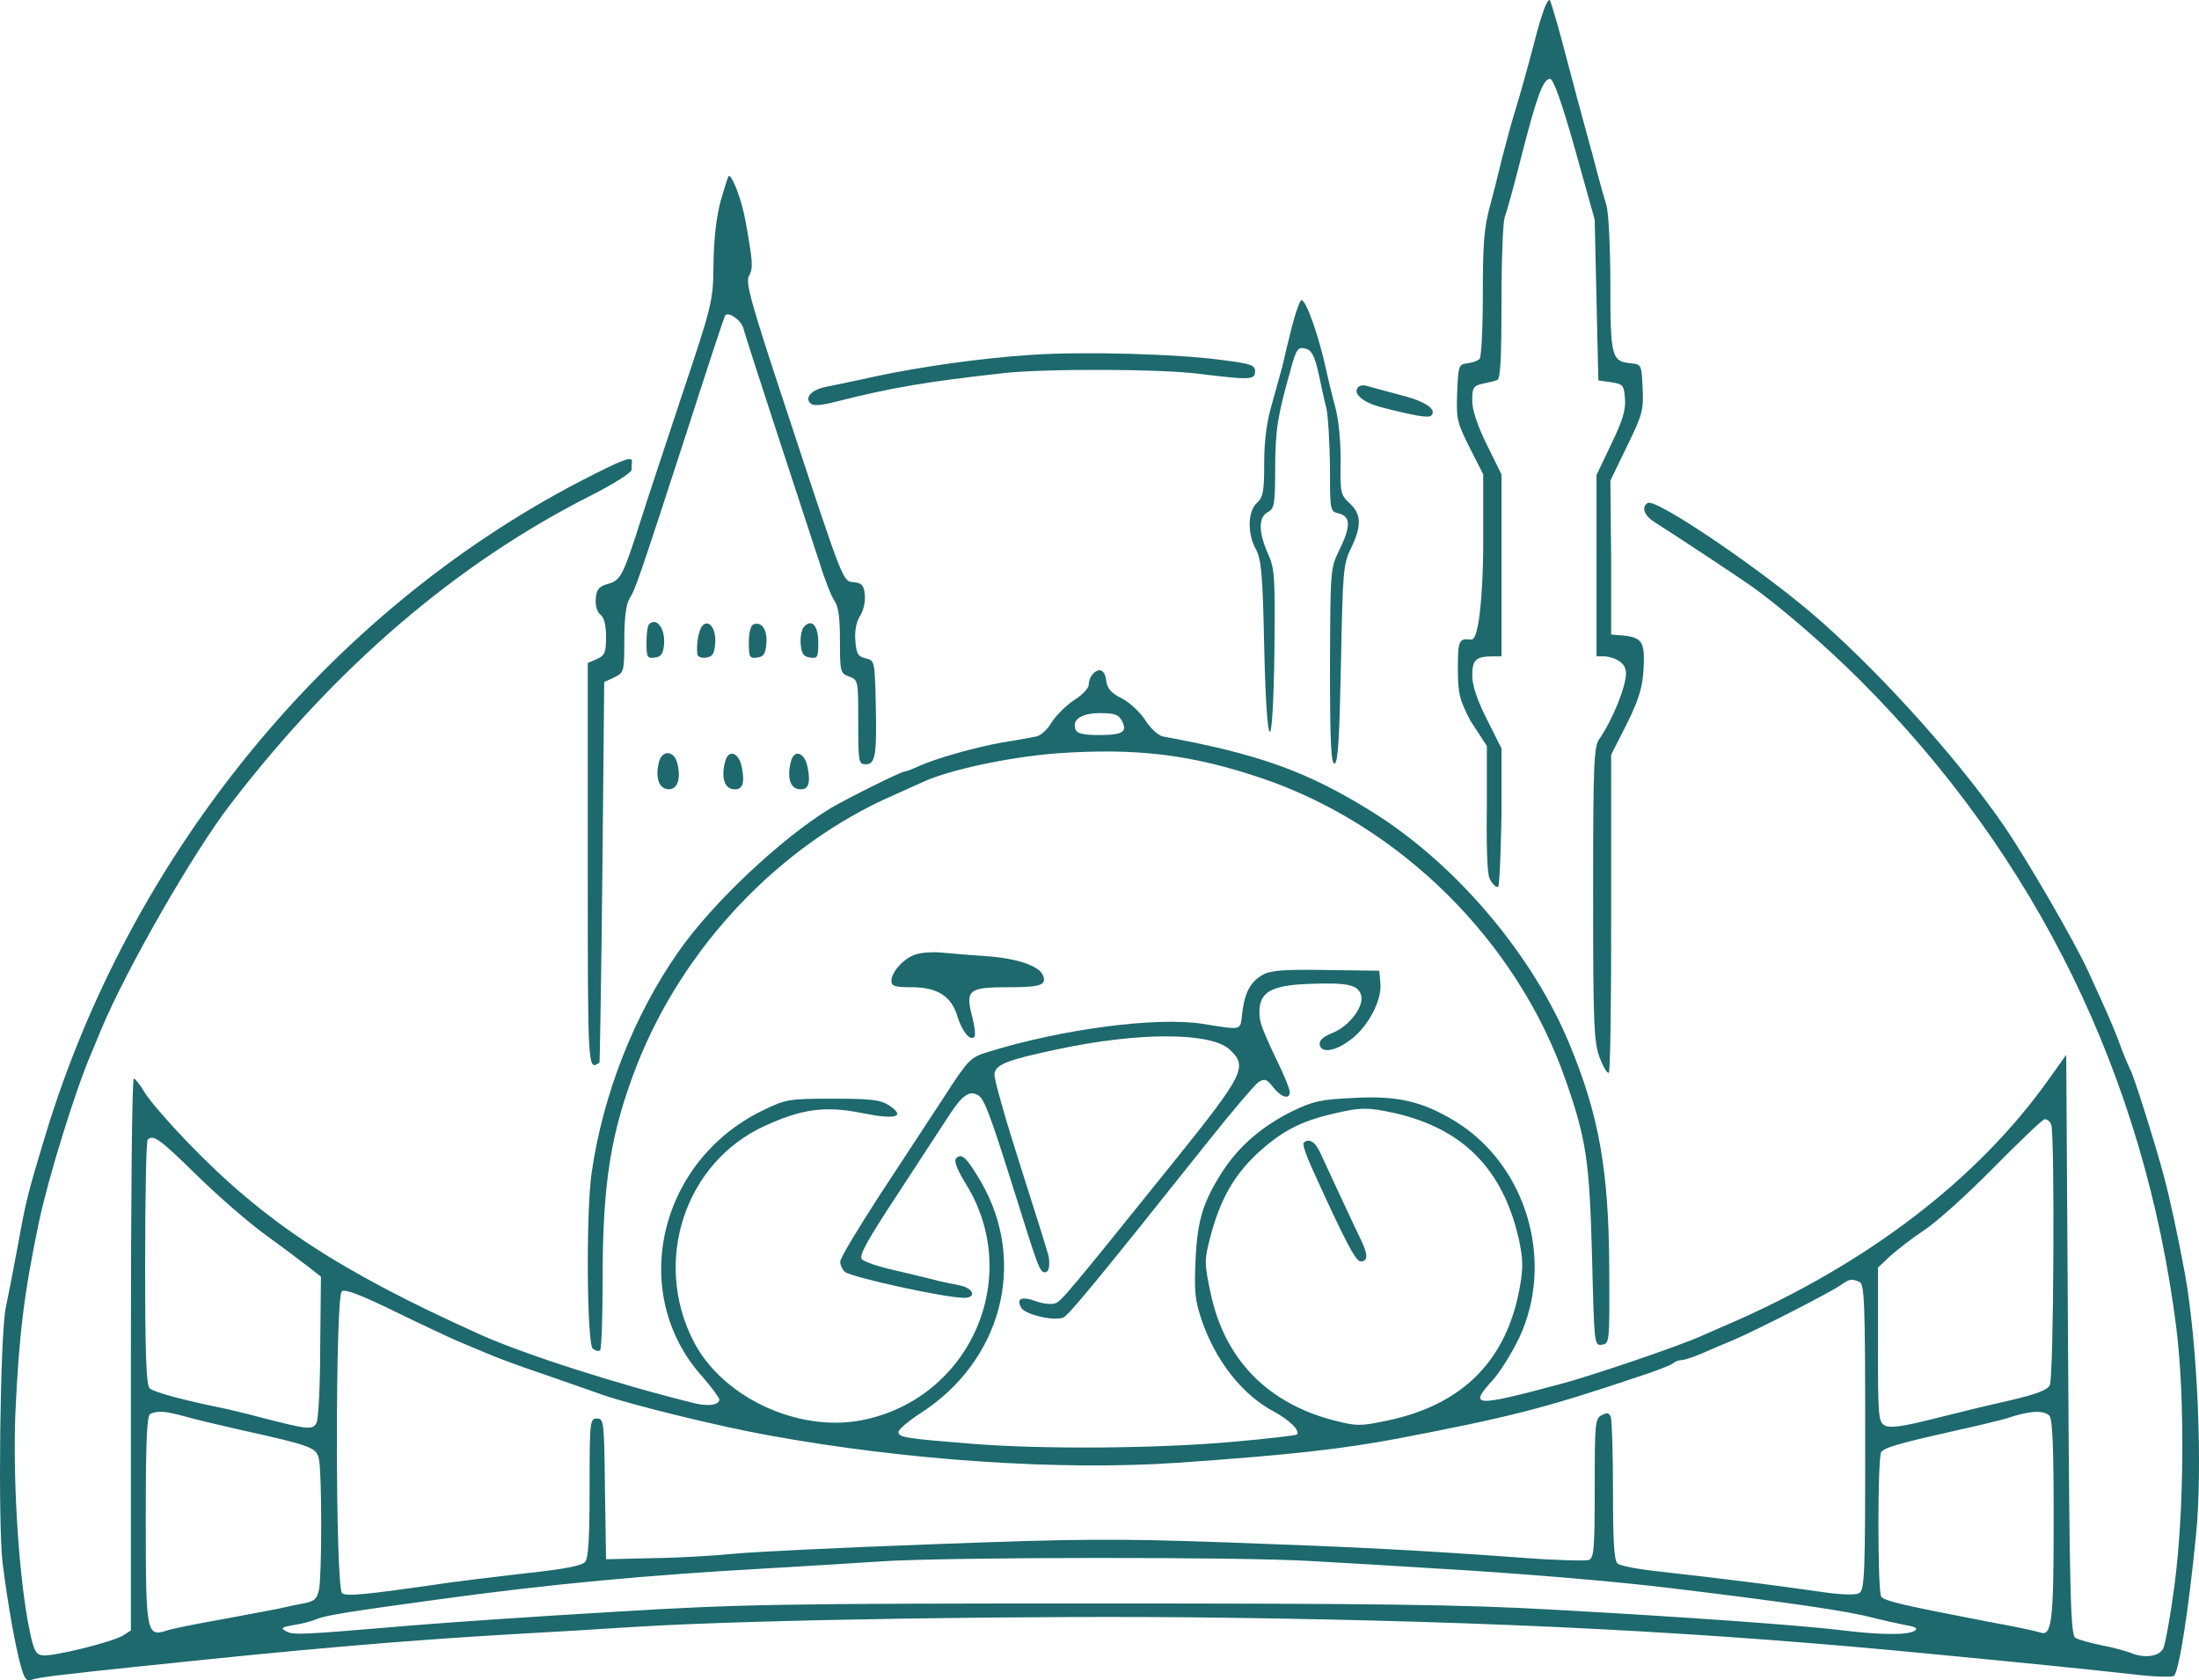 <?xml version="1.0" encoding="UTF-8"?>
<svg id="Calque_2" xmlns="http://www.w3.org/2000/svg" viewBox="0 0 601.64 459.76">
  <defs>
    <style>
      .cls-1 {
        fill: #1d696d;
      }
    </style>
  </defs>
  <g id="Calque_1-2" data-name="Calque_1">
    <g>
      <path class="cls-1" d="M422.46,2.53c-.6,1.6-1.81,5.42-2.51,8.42-2.01,7.62-3.91,14.54-5.92,21.06-.9,3.01-2.21,8.02-3.01,11.03-.7,3.01-2.21,8.93-3.31,13.14-1.7,6.12-2.01,10.63-2.01,24.37,0,9.33-.4,17.25-.9,17.65-.4.5-1.91,1-3.31,1.2-2.41.3-2.51.6-2.81,8.02-.3,7.22,0,8.22,3.41,15.04l3.71,7.32v21.12s-.23,24.5-3.33,24.1c-3.3-.4-3.6.2-3.6,7.8,0,6.9.4,8.6,3.5,14.5l4.43,6.8v16.7s-.33,17.5.77,19.6c.7,1.5,1.8,2.5,2.3,2.2.6-.4.93-19.4.93-19.4v-18.42l-4-8c-2.7-5.3-4-9.3-4-12,0-4.2,1-5.2,5.6-5.2h2.4v-49.8l-4-8.1c-2.6-5.3-4-9.4-4-12.1,0-3.5.3-4,2.8-4.6,1.5-.3,3.3-.7,4-1,.9-.2,1.2-5.4,1.2-21.3,0-11.6.4-22,.9-23.3s2.6-8.8,4.6-16.8c4.2-16.4,5.9-21,7.8-21,.9,0,3.2,6.4,6.8,19.2l5.4,19.3.5,22,.5,22,3.5.5c3.3.5,3.5.8,3.8,4.6.2,3.1-.7,6-3.8,12.4l-4,8.4v49.6h2.47s5.6.52,5.6,4.62c0,3.7-3.7,12.8-7.3,18-1.5,2.1-1.7,6.8-1.7,42.4s.2,40.5,1.8,44.8c1,2.6,2.1,4.4,2.5,4.1.4-.4.7-20.1.63-43.9v-43.1l4.27-8.4c3.3-6.7,4.3-9.9,4.6-15,.4-7.3-.3-8.6-5.3-9.2l-3.57-.3v-21.1l-.2-21.01,4.51-9.33c4.21-8.62,4.61-9.93,4.31-15.95-.3-6.42-.3-6.52-3.31-6.82-5.21-.5-5.52-1.91-5.52-21.66,0-10.13-.5-19.76-1.1-21.66s-1.7-5.82-2.41-8.52c-.7-2.81-2.01-7.62-2.91-10.83-1.7-6.12-2.81-10.43-7.02-26.28-1.5-5.52-2.91-10.13-3.11-10.43-.3-.2-1,.9-1.6,2.51Z"/>
      <path class="cls-1" d="M197.21,54.81c-1.2,4.4-1.9,10.5-2,17.3-.1,10.4-.2,10.8-8.8,36.5-4.7,14.3-9.6,28.9-10.7,32.5-5.2,16.3-5.8,17.6-9.2,18.6-2.6.7-3.3,1.5-3.5,4-.2,1.9.3,3.6,1.2,4.4,1.1.8,1.6,2.9,1.6,6.1,0,4.3-.3,5.1-2.5,6.1l-2.5,1.1v55.3c0,56.7,0,56.2,3.2,54,.1,0,.5-23.5.8-52.1l.5-52,2.8-1.3c2.6-1.3,2.7-1.5,2.7-10.3,0-6,.5-9.7,1.4-11.2,1.6-2.5,2.5-5,16.2-47.2,5.3-16.5,9.8-30.2,10-30.3.9-1.2,4.5,1.4,5,3.6.4,1.5,4.6,14.6,9.4,29.2s9.9,30.3,11.4,34.8c1.4,4.6,3.3,9.4,4.1,10.5,1.1,1.5,1.5,4.8,1.5,10.9,0,8.5.1,8.9,2.5,9.8,2.5.9,2.5,1.1,2.5,12.5,0,10.8.1,11.5,2,11.5,2.7,0,3.1-2.4,2.8-16.5-.3-11.8-.3-11.9-2.8-12.5-2.1-.5-2.5-1.2-2.8-4.9-.2-2.7.3-5.2,1.3-6.7.9-1.4,1.5-3.9,1.3-5.7-.2-2.6-.8-3.3-2.9-3.5-3.2-.4-2.5,1.5-18.4-46.7-9.9-29.9-11.4-35.3-10.4-37.1,1.2-2.2,1.1-3.7-1-15.3-1-5.5-3.5-12.1-4.5-12.1-.2,0-1.1,3-2.2,6.7Z"/>
      <path class="cls-1" d="M353.48,89.31c-1,4-2.2,8.9-2.6,10.8-.5,1.9-1.8,6.6-2.9,10.5-1.4,4.7-2.1,10-2.1,16.1,0,7.8-.3,9.3-2,10.9-2.5,2.3-2.7,8.4-.2,12.8,1.4,2.7,1.8,6.8,2.2,26.5.7,30.5,2.4,31.3,2.8,1.1.2-20.3.1-22.4-1.8-26.6-2.6-5.9-2.6-9.9,0-11.3,1.8-1,2-2.1,2-12.3.1-10.5.6-13.8,4.3-26.9,1.5-5.6,2-6.2,4.4-5.4,1.3.4,2.2,2.3,3.1,6.3.7,3.2,1.6,7.6,2.2,9.8.5,2.2.9,9.5,1,16.1,0,12.1,0,12.2,2.5,12.8,3.2.8,3.2,3.6,0,10.1-2.4,4.9-2.4,5.4-2.5,31.8,0,21.1.3,26.8,1.3,26.5.9-.4,1.3-7.1,1.7-27.4.5-25.3.6-27.2,2.8-31.6,2.9-6.1,2.8-9.2-.4-12.2-2.5-2.3-2.6-2.9-2.5-11.2.1-5.2-.5-11.4-1.4-14.9-.9-3.3-2-7.9-2.5-10.2-2-9.3-5.5-19.3-6.8-19.3-.4,0-1.6,3.3-2.6,7.2Z"/>
      <path class="cls-1" d="M281.88,97.11c-13.6.9-29.9,3.2-43,6-5.2,1.2-11,2.3-12.7,2.7-4,.7-6.1,2.9-4.5,4.5.8.8,2.8.7,7.4-.5,15-3.8,24.6-5.4,45.3-7.7,11.5-1.3,43.5-1.2,54,.2,13.7,1.7,15,1.6,15-.7,0-1.7-1.1-2.1-9-3.1-12.3-1.7-38.5-2.4-52.5-1.4Z"/>
      <path class="cls-1" d="M371.38,106.21c-1.1,1.6,1.7,3.9,6.1,5.1,9.6,2.5,13.4,3.1,14.1,2.4,1.7-1.7-1.7-4-8.7-5.7-4.1-1.1-8.2-2.2-9.2-2.5-.9-.2-1.9,0-2.3.7Z"/>
      <path class="cls-1" d="M158.31,131.91C89.61,167.81,35.71,233.81,12.41,310.61c-4.9,16.2-5.3,17.9-7.5,30-1.2,6.6-2.7,14.2-3.3,17-1.6,7.3-2.2,59.1-.9,70,1.3,10.4,3.3,22.1,5,28.3,1,3.5,1.6,4.2,2.9,3.7,1.8-.7,8.6-1.5,32.7-4,41.9-4.4,68.3-6.7,99-8.5,9.4-.5,24.4-1.4,33.5-2,32-2,112.2-3.2,161-2.5,76.2,1,133,4,194.5,10,27,2.6,43.8,4.3,54.3,5.5,5.8.7,10.8.8,11.2.4,1.4-1.4,4-18.1,6-38.4,1.9-18.7.4-52.6-3-71.5-2-10.8-4.2-20.9-5.7-26.5-2.4-9.1-8.5-28.4-9.3-29.5-.3-.6-1.5-3.3-2.5-6-1.7-4.8-3.5-8.9-9.1-21.1-3.8-8.2-16.7-30.5-23.1-39.8-12-17.4-32-39.8-49.3-55.2-14.8-13.3-45.7-34.3-48-32.9-1.8,1.1-1,3.4,1.8,5.2,4.3,2.7,21.3,13.9,25.9,17.1,7.9,5.5,20.8,16.6,30.4,26.2,48.4,48.4,77.8,108.6,86.5,177,2.4,19,2.2,50.6-.5,70.8-1.1,8.3-2.5,16.1-3.1,17.2-1.2,2.2-5.3,2.7-9.2,1-1.3-.5-4.8-1.4-7.8-2s-6.2-1.5-7-2c-1.3-.8-1.6-11.2-2-80.2l-.5-79.3-5,7c-19.3,27.1-49.5,50.2-87,66.5-2.7,1.2-6.3,2.7-8,3.5-6.3,2.8-30.1,10.9-38.5,13.1-23.5,6.3-25.1,6.2-18.4-1.1,2-2.2,5.2-7.4,7.2-11.5,9.9-21,2-47.5-17.6-59.4-8.9-5.4-15.8-7-27.8-6.3-8.9.4-11,.9-16.8,3.7-8.2,4.1-14.3,9.4-18.8,16.2-5.4,8.4-7,13.3-7.5,24.3-.4,8.5-.2,11,1.6,16.4,3.9,11.4,11.2,20.7,20,25.3,4.2,2.3,7.1,5.2,6.1,6.2-.3.2-8.3,1.2-17.8,2-20,1.8-51.7,2.1-71.2.5-17.6-1.4-20-1.7-20-3.2,0-.7,2.6-2.9,5.8-5,22.5-14.3,29.6-41.5,16.7-63.6-3.9-6.6-5.2-7.8-6.7-6.3-.7.7.2,3,2.7,7.1,15.8,25.6,1,58.9-28.7,64.6-17.5,3.3-38.1-6.4-45.9-21.7-11.2-21.9-2.3-48.8,19.4-58.8,10.2-4.7,16.7-5.6,26.6-3.6,9.3,1.9,12.3,1.1,7.5-2.1-2.4-1.5-4.8-1.8-15.4-1.8-12,0-12.7.1-19.1,3.2-28.7,13.9-36.9,50.3-16.5,72.9,2.5,2.9,4.6,5.7,4.6,6.2,0,1.5-2.9,1.9-6.5,1.1-20.8-5.1-46.8-13.4-59-18.9-38.8-17.5-58.8-30.6-80.1-52.7-5-5.2-10.2-11.2-11.5-13.3-1.3-2.2-2.7-4-3.1-4-.5,0-.8,34-.8,75.5v75.5l-2.2,1.4c-3,1.8-19.2,5.8-22,5.4-2-.3-2.5-1.4-4-9.3-2.6-14.4-4.1-39.2-3.4-57,1-21.4,2.3-32.5,6.5-52.5,2.6-12.2,10-36.1,14.3-46,1-2.5,2.3-5.4,2.7-6.5,7-16.7,25.2-48.4,35.3-61.5,29-37.8,62-66,98.6-84.5,6.3-3.2,11.2-6.3,11.2-7.1s0-1.7.1-2.1c.2-1.8-2.4-.8-14.6,5.5ZM381.88,304.61c18.4,4.3,29.2,15.2,33.6,34.1,1.2,5.5,1.3,8,.4,13.1-3.5,20.3-15.6,32.6-36.5,36.9-7.1,1.5-8.2,1.5-14.1,0-18.5-4.7-30.3-16.8-34.1-35.1-1.7-8.1-1.7-8.9,0-15.3,2.6-10,6.4-16.7,12.8-22.7,6.5-6,11.8-8.8,20.4-10.8,7.9-1.9,9.8-1.9,17.5-.2ZM561.21,307.71c1,2.7.7,69.4-.4,71.3-.6,1.3-3.9,2.5-10.7,4.1-5.4,1.2-14.9,3.5-21.2,5.1-8.3,2.1-11.9,2.6-13.2,1.8-1.8-.9-1.9-2.5-1.9-22.1v-21.1l3.4-3.2c1.9-1.7,6-4.9,9.2-7,3.3-2.1,11.8-9.8,18.9-17,7.2-7.3,13.5-13.3,14.1-13.4.7,0,1.5.6,1.8,1.5ZM53.71,321.41c5.8,5.7,14.3,13.1,19,16.5s10,7.4,11.8,8.8l3.3,2.6-.2,19.1c0,10.6-.5,20-1,20.9-1.1,2-2.4,1.8-14.9-1.4-4.1-1.1-9.5-2.4-12-2.9-9.4-1.9-17.5-4.1-18.7-5.1-1-.8-1.3-8.9-1.3-34.3,0-18.2.3-33.5.7-33.8,1.5-1.5,3.3-.2,13.3,9.6ZM508.71,350.71c1.4.5,1.6,5.2,1.6,42.5s-.1,41.9-1.7,42.7c-1.1.6-5.4.4-11.3-.5-10.9-1.6-27.7-3.7-43-5.4-5.8-.6-11.1-1.6-11.7-2.2-1-.7-1.3-5.9-1.3-19.7,0-10.4-.3-19.5-.6-20.4-.5-1.2-1-1.3-2.5-.5-1.8.9-1.9,2.3-1.9,20,0,16.5-.2,19-1.6,19.6-.9.3-9.1.1-18.2-.6-28.8-2.1-44.6-2.9-80.8-4.2-30.7-1.1-40.8-1-80.5.5-25,.9-49.4,2.1-54.4,2.6-4.9.5-14.8,1.1-22,1.2l-13,.3-.3-19.3c-.2-18.4-.3-19.2-2.2-19.2s-2,.7-2,18.8c0,13.6-.3,19.3-1.2,20.4-1,1.1-5.5,2-16.8,3.2-8.5,1-18.6,2.2-22.5,2.8-20.7,3-26,3.5-27.2,2.6-1.9-1.5-1.9-81.1-.1-82.6.9-.7,5.1.9,14.9,5.7,7.4,3.6,15.1,7.2,17,8s5.2,2.2,7.4,3.1c2.2,1,9.4,3.7,16,5.9,6.6,2.3,13.8,4.8,16,5.6,8.1,2.8,32.1,8.7,45.5,11.1,37.8,6.9,79.9,9.7,112,7.5,31.3-2.2,44.4-3.7,60-6.6,30.3-5.8,40.3-8.3,65.5-16.8,5-1.6,9.4-3.3,9.9-3.8.6-.5,1.6-.9,2.4-.9.7,0,3.2-.8,5.5-1.8s6.2-2.7,8.7-3.7c5.7-2.4,26.5-13,29.3-15,2.4-1.7,2.9-1.8,5.1-.9ZM50.48,387.51c2.7.8,9.2,2.3,14.4,3.5,20.7,4.6,21.7,5,22.4,8.3.8,4,.8,31.7,0,35.6-.5,2.5-1.3,3.2-3.8,3.7-1.7.3-5.1,1-7.6,1.6-2.5.5-9.7,1.8-16,3-6.3,1.1-12.7,2.4-14.2,2.9-5.6,1.8-5.8.9-5.8-30.5,0-21.7.3-28.5,1.3-28.8,2.1-.9,4.2-.7,9.3.7ZM560.68,387.31c.9.9,1.2,8.6,1.2,28.6,0,28-.5,32-3.8,30.7-.8-.3-7.4-1.7-14.6-3-23.3-4.5-28-5.6-28.8-6.8-1-1.6-1-37.8,0-39.5.9-1.3,5.2-2.5,21.7-6.2,5.5-1.2,11.1-2.6,12.5-3,6.1-2.1,10.2-2.4,11.8-.8ZM358.78,427.11c9.1.5,24.3,1.4,33.6,2,22.9,1.3,50.3,3.6,65.5,5.5,32.1,3.9,47.8,6.2,54.5,8,2.8.7,6.8,1.6,8.9,2,2.9.5,3.6.9,2.5,1.6-1.9,1.2-9.4,1.1-19.3-.1-11.1-1.4-43.2-3.7-79.6-5.7-24.8-1.4-48.1-1.7-125-1.7-85.8,0-97.9.2-132,2.3-20.6,1.2-45.4,2.9-55,3.7-30.8,2.6-32.7,2.7-34.6,1.6-1.6-.9-1.3-1.1,2.1-1.7,2.2-.3,5.1-1.1,6.5-1.7,2.4-1,9.6-2.1,33-5.3,30.5-4.2,57.5-6.7,90-8.5,10.7-.6,24.7-1.5,31-1.9,17-1.2,98.7-1.3,117.9-.1Z"/>
      <path class="cls-1" d="M356.68,312.71c-.4.3.7,3.5,2.4,7.2,8.9,19.6,11.8,25.2,13.2,25.2,2,0,2-1.8.2-5.6-.8-1.6-3.3-7-5.6-11.9-2.3-5-4.9-10.5-5.7-12.3-1.4-3-3.2-4-4.5-2.6Z"/>
      <path class="cls-1" d="M177.58,170.81c-.4.3-.7,2.6-.7,5,0,4,.2,4.4,2.3,4.1,1.7-.2,2.3-1.1,2.5-3.6.4-4.3-2.1-7.6-4.1-5.5Z"/>
      <path class="cls-1" d="M192.08,171.31c-.9,1.2-1.6,4.7-1.3,7.6.1.8,1,1.2,2.4,1,1.7-.2,2.3-1,2.5-3.9.3-4.1-1.8-6.8-3.6-4.7Z"/>
      <path class="cls-1" d="M206.18,170.81c-.8.3-1.3,2.3-1.3,5,0,4,.2,4.4,2.3,4.1,1.7-.2,2.3-1,2.5-3.9.3-3.7-1.3-6-3.5-5.2Z"/>
      <path class="cls-1" d="M219.88,171.61c-.6.8-1,2.9-.8,4.7.2,2.5.8,3.4,2.6,3.6,2,.3,2.2-.1,2.2-4.1,0-4.8-1.9-6.7-4-4.2Z"/>
      <path class="cls-1" d="M299.08,184.31c-.7.7-1.2,2-1.2,3s-1.8,2.9-4.1,4.3c-2.2,1.5-4.9,4.2-6.1,6.1-1.1,1.9-3,3.6-4.2,3.8-1.1.2-5.2,1-9.1,1.6-7.8,1.4-18.4,4.4-23.2,6.6-1.7.8-3.4,1.4-3.7,1.4-1,0-15.8,7.4-20.2,10-13.5,8.2-32.4,26-41.6,39.2-12.2,17.4-20.7,39.1-23.8,60.5-1.6,11.1-1.3,46.8.3,48.2.8.6,1.7.8,2,.4.4-.3.7-9.2.7-19.6,0-26.1,2.2-39.9,9.3-58.2,12.7-32.5,39.1-60.4,70.2-74,3.3-1.5,6.9-3.1,8-3.6,7.3-3.4,23.8-6.9,36.9-7.9,21.7-1.5,36.5.3,55.6,6.7,38.1,12.8,70.3,44.7,83.5,82.8,5.7,16.3,6.5,22.3,7.2,48.3.6,24,.6,24.3,2.7,24s2.1-.6,2-20.8c-.1-26.8-2.8-42-10.9-61.5-10.1-24.4-30.9-49-53.5-63.2-18-11.3-31.4-16.1-57.7-20.9-1.3-.3-3.4-2.2-4.8-4.4s-4.3-4.9-6.4-6c-2.9-1.4-4-2.7-4.3-4.7-.3-3-1.8-3.9-3.6-2.1ZM306.88,197.11c1.7,3.1.4,4-6.1,4-4.4,0-6.1-.4-6.5-1.5-1.1-2.7,1.6-4.5,6.7-4.5,3.8,0,5.1.4,5.9,2Z"/>
      <path class="cls-1" d="M180.28,208.51c-1,4.1-.1,7.1,2.3,7.4,2.6.4,3.8-2.5,2.8-6.8-.8-3.8-4.2-4.1-5.1-.6Z"/>
      <path class="cls-1" d="M198.38,208.41c-1.1,4.2-.2,7.2,2.1,7.5,2.6.4,3.4-1.4,2.5-5.9-.8-4.2-3.7-5.2-4.6-1.6Z"/>
      <path class="cls-1" d="M216.38,208.41c-1.1,4.2-.2,7.2,2.1,7.5,2.6.4,3.4-1.4,2.5-5.9-.8-4.2-3.7-5.2-4.6-1.6Z"/>
      <path class="cls-1" d="M250.58,261.11c-3.2,1-6.6,4.7-6.7,7.2,0,1.5.9,1.8,5.6,1.8,7,0,10.9,2.5,12.5,8.1,1.3,4,3.4,6.7,4.6,5.5.4-.3.1-2.9-.6-5.6-1.9-7.3-1-8,10-8,8.7,0,10.4-.6,9.4-3.2s-7-4.7-15.5-5.3c-4.7-.3-10.3-.8-12.5-1s-5.2,0-6.8.5Z"/>
      <path class="cls-1" d="M345.68,266.6c-3.5,1.9-5.1,4.8-5.8,10.5-.6,5,.3,4.8-11,3-12.7-1.9-38.1,1.4-58.5,7.7-4.9,1.5-5.4,2-12,12.2-3.8,5.8-11.8,18-17.7,27-5.9,9.1-10.8,17.2-10.8,18.2,0,.9.6,2.2,1.3,2.8,1.9,1.5,27,7,32.5,7.1,3.8,0,2.6-2.8-1.5-3.5-2.1-.4-5.1-1-6.8-1.5-1.6-.4-6.5-1.6-10.8-2.6-4.2-.9-8.2-2.3-8.8-3-.8-1,1.6-5.3,9.7-17.6,5.9-9,12.2-18.7,14.1-21.6,3.7-5.7,5.7-7.1,8.1-5.6,1.7,1.1,3.3,5.4,10.2,27.4,6.1,19.5,6.6,21,8,21,1,0,1.4-1.3,1.1-4-.1-.8-3.6-12-7.7-24.8s-7.4-24.3-7.2-25.5c.4-2.6,3.5-3.8,17.2-6.7,22.4-4.8,42.1-4.7,47.2.1,4.9,4.6,4,6.6-14.8,30-30,37.3-31.3,38.8-33,39.4-1,.4-3.4.1-5.3-.6-3.9-1.4-5.5-.7-3.9,1.9,1.2,1.8,8.8,3.6,11.4,2.6,1.4-.5,9.4-10.2,39.5-48,6.6-8.3,12.9-15.7,13.9-16.4,1.7-1.1,2.3-.9,4.1,1.4,2.2,2.8,4.5,3.4,4.5,1.3,0-.7-1.1-3.5-2.4-6.3-5.4-11.3-5.9-12.8-5.9-15.6,0-5.4,3.1-7.3,13.4-7.7,10.7-.4,13.5.2,14.4,3,1,3-3.2,8.6-7.8,10.4-2.7,1.1-3.7,2.1-3.5,3.3.5,2.4,4.5,1.7,8.8-1.7,4.5-3.5,8.2-10.5,7.8-15.1l-.3-3.5-14.5-.2c-11.3-.2-15.1.1-17.2,1.2Z"/>
    </g>
  </g>
</svg>